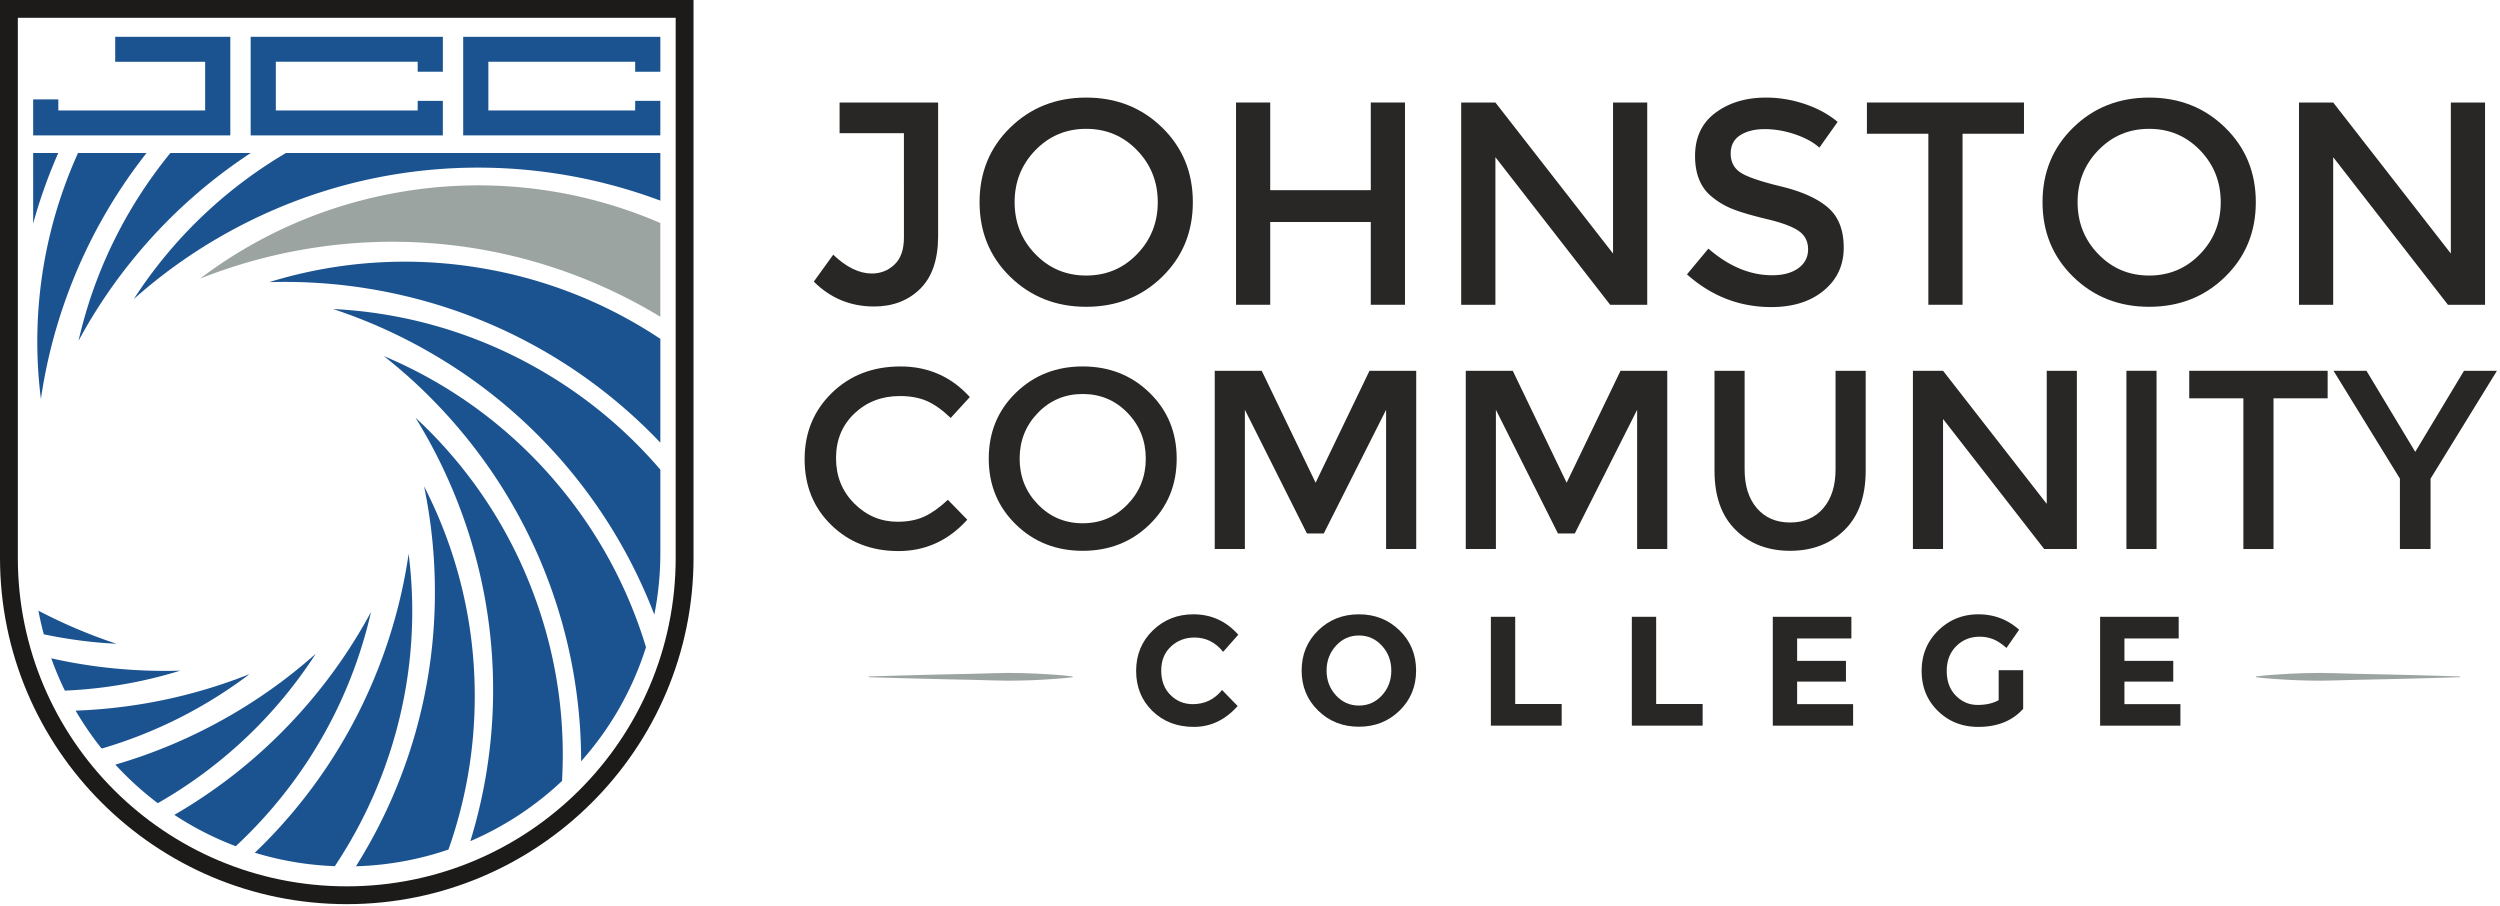<svg viewBox="0 0 276 100" xmlns="http://www.w3.org/2000/svg" fill-rule="evenodd" clip-rule="evenodd" stroke-linejoin="round" stroke-miterlimit="2">
  <path d="M271.582 74.762s-5.632.182-11.26.288c-1.41.036-2.817.086-4.136.099a74.337 74.337 0 01-3.608-.099c-1.055-.067-1.936-.118-2.55-.184a24.128 24.128 0 01-.969-.104v-.083s.352-.046.968-.103c.615-.066 1.496-.118 2.551-.183a71.871 71.871 0 013.608-.099c1.32.013 2.726.061 4.136.099 5.628.106 11.26.286 11.26.286v.083" fill="#9ca4a2"/>
  <path d="M240.528 68.094v2.391h-5.99v2.474h5.39v2.287h-5.39v2.492h6.18v2.373h-8.866V68.094h8.676" fill="#292725"/>
  <path d="M220.655 73.991h2.703v4.264c-1.195 1.33-2.847 1.994-4.959 1.994-1.768 0-3.25-.585-4.45-1.754-1.199-1.169-1.799-2.644-1.799-4.426 0-1.783.61-3.268 1.834-4.461 1.221-1.191 2.697-1.788 4.424-1.788 1.728 0 3.228.567 4.503 1.701l-1.396 2.012c-.539-.47-1.035-.794-1.49-.971a3.982 3.982 0 00-1.47-.267c-1.023 0-1.883.346-2.582 1.04-.7.694-1.052 1.608-1.052 2.742 0 1.135.336 2.044 1.007 2.725.673.682 1.473 1.022 2.402 1.022.931 0 1.705-.177 2.325-.532v-3.301" fill="#292725"/>
  <path d="M204.393 68.094v2.391h-5.99v2.474h5.39v2.287h-5.39v2.492h6.18v2.373h-8.866V68.094h8.676" fill="#292725"/>
  <path d="M180.155 80.111V68.094h2.685v9.628h5.131v2.389h-7.816" fill="#292725"/>
  <path d="M164.592 80.111V68.094h2.687v9.628h5.13v2.389h-7.817" fill="#292725"/>
  <path d="M154.513 78.452c-1.217 1.187-2.713 1.779-4.493 1.779-1.78 0-3.278-.592-4.494-1.779-1.217-1.186-1.825-2.662-1.825-4.427 0-1.765.608-3.24 1.825-4.426 1.216-1.186 2.714-1.779 4.494-1.779 1.78 0 3.276.593 4.493 1.779 1.217 1.186 1.825 2.661 1.825 4.426 0 1.765-.608 3.241-1.825 4.427m-.913-4.419c0-1.069-.344-1.985-1.032-2.741-.69-.756-1.536-1.134-2.54-1.134-1.005 0-1.85.378-2.539 1.134-.688.756-1.034 1.672-1.034 2.741 0 1.073.346 1.984 1.034 2.735.69.75 1.534 1.126 2.54 1.126 1.003 0 1.85-.376 2.54-1.126.687-.751 1.031-1.662 1.031-2.735" fill="#292725"/>
  <path d="M131.68 77.739c1.32 0 2.398-.522 3.235-1.563l1.723 1.769c-1.366 1.535-2.977 2.304-4.83 2.304-1.854 0-3.38-.585-4.58-1.754-1.198-1.169-1.799-2.646-1.799-4.427 0-1.782.611-3.268 1.834-4.46 1.222-1.192 2.717-1.789 4.486-1.789 1.973 0 3.625.751 4.956 2.253l-1.669 1.89c-.849-1.054-1.906-1.58-3.167-1.58-1.012 0-1.875.329-2.59.988-.719.659-1.078 1.546-1.078 2.664s.338 2.014 1.017 2.691c.676.676 1.497 1.014 2.461 1.014" fill="#292725"/>
  <path d="M95.908 74.68s5.631-.182 11.26-.288c1.41-.036 2.816-.086 4.136-.099a74.33 74.33 0 013.607.099c1.055.067 1.936.118 2.552.184.615.057.967.104.967.104v.083s-.352.046-.967.103c-.616.066-1.497.118-2.552.183-1.055.062-2.288.09-3.607.1-1.32-.014-2.727-.062-4.136-.1-5.629-.106-11.26-.286-11.26-.286v-.083" fill="#9ca4a2"/>
  <g fill="#292725">
    <path d="M272.027 40.933l-5.384 8.953-5.386-8.953h-3.637l7.33 11.908v7.771h3.385v-7.77l7.329-11.909h-3.637"/>
    <path d="M250.996 43.974v16.638h-3.327V43.974h-5.977v-3.04h15.28v3.04h-5.976"/>
    <path d="M234.756 60.611h3.327V40.934h-3.327v19.677z"/>
    <path d="M225.96 40.934h3.326v19.678h-3.608l-11.165-14.357v14.357h-3.327V40.934h3.327L225.96 55.63V40.934"/>
    <path d="M193.96 56.107c.904 1.051 2.125 1.577 3.666 1.577 1.54 0 2.763-.526 3.666-1.577.9-1.05 1.353-2.476 1.353-4.279V40.933h3.327V51.97c0 2.834-.781 5.016-2.341 6.545-1.56 1.53-3.561 2.294-6.005 2.294s-4.445-.764-6.004-2.294c-1.561-1.529-2.341-3.71-2.341-6.545V40.933h3.326v10.895c0 1.803.45 3.228 1.354 4.28"/>
    <path d="M165.148 60.612h-3.327V40.934h5.188l5.948 12.358 5.949-12.358h5.16v19.678h-3.327v-15.37l-6.88 13.653h-1.861l-6.85-13.654v15.371"/>
    <path d="M137.434 60.612h-3.327V40.934h5.188l5.948 12.358 5.949-12.358h5.159v19.678h-3.326v-15.37l-6.88 13.653h-1.861l-6.85-13.654v15.371"/>
    <path d="M126.918 57.895c-1.992 1.944-4.455 2.915-7.387 2.915-2.932 0-5.395-.97-7.386-2.915-1.993-1.943-2.988-4.364-2.988-7.263s.995-5.32 2.988-7.264c1.99-1.942 4.454-2.913 7.386-2.913 2.932 0 5.395.971 7.387 2.913 1.992 1.944 2.989 4.365 2.989 7.264 0 2.9-.997 5.32-2.99 7.263M124.48 45.58c-1.344-1.389-2.994-2.083-4.95-2.083-1.953 0-3.603.694-4.946 2.083-1.345 1.39-2.016 3.074-2.016 5.053 0 1.981.67 3.665 2.016 5.053 1.343 1.39 2.993 2.083 4.947 2.083 1.955 0 3.605-.694 4.949-2.083 1.343-1.388 2.015-3.072 2.015-5.053 0-1.979-.672-3.663-2.015-5.053"/>
    <path d="M99.092 57.6c1.146 0 2.133-.192 2.96-.577.827-.385 1.69-1 2.593-1.844l2.144 2.196c-2.088 2.31-4.62 3.463-7.6 3.463-2.978 0-5.45-.958-7.413-2.873-1.965-1.913-2.947-4.334-2.947-7.262s1.002-5.367 3.003-7.32c2.002-1.952 4.529-2.927 7.584-2.927 3.055 0 5.606 1.125 7.654 3.378l-2.114 2.308c-.94-.9-1.83-1.529-2.664-1.886-.837-.357-1.82-.534-2.947-.534-1.992 0-3.664.642-5.018 1.928-1.353 1.285-2.03 2.928-2.03 4.926 0 2 .672 3.67 2.016 5.011 1.344 1.342 2.936 2.013 4.779 2.013"/>
  </g>
  <g fill="#292725">
    <path d="M270.572 11.316h3.776v22.331h-4.096l-12.668-16.293v16.293h-3.775V11.316h3.775l12.988 16.675V11.316"/>
    <path d="M245.65 30.563c-2.26 2.205-5.055 3.307-8.382 3.307-3.328 0-6.124-1.102-8.382-3.307-2.26-2.205-3.39-4.951-3.39-8.241 0-3.292 1.13-6.038 3.39-8.243 2.258-2.204 5.054-3.306 8.382-3.306 3.327 0 6.121 1.102 8.381 3.306 2.262 2.205 3.393 4.951 3.393 8.243 0 3.29-1.131 6.036-3.393 8.241m-2.766-13.976c-1.526-1.576-3.398-2.364-5.615-2.364-2.219 0-4.091.788-5.614 2.364-1.525 1.576-2.288 3.487-2.288 5.735 0 2.246.762 4.158 2.287 5.733 1.524 1.577 3.397 2.364 5.615 2.364 2.218 0 4.089-.787 5.615-2.364 1.525-1.575 2.286-3.487 2.286-5.733 0-2.248-.76-4.159-2.286-5.735"/>
    <path d="M216.665 14.766v18.88h-3.775v-18.88h-6.783v-3.45h17.34v3.45h-6.782"/>
    <path d="M194.83 14.255c-1.1 0-2 .223-2.705.671-.704.446-1.056 1.123-1.056 2.027 0 .906.353 1.599 1.057 2.077.704.479 2.202.996 4.494 1.55 2.293.554 4.022 1.33 5.183 2.333 1.163 1 1.744 2.474 1.744 4.423 0 1.949-.736 3.531-2.208 4.744-1.47 1.214-3.402 1.821-5.79 1.821-3.498 0-6.6-1.202-9.31-3.61l2.367-2.843c2.261 1.96 4.608 2.939 7.04 2.939 1.216 0 2.18-.26 2.896-.783.712-.522 1.07-1.214 1.07-2.076 0-.863-.336-1.533-1.007-2.011-.672-.481-1.828-.917-3.472-1.312-1.643-.393-2.89-.755-3.743-1.086a8.453 8.453 0 01-2.272-1.293c-1.323-1.001-1.983-2.535-1.983-4.601 0-2.065.752-3.657 2.254-4.776 1.504-1.117 3.364-1.676 5.583-1.676 1.43 0 2.848.233 4.256.702 1.408.469 2.624 1.13 3.647 1.981l-2.016 2.843c-.66-.596-1.557-1.085-2.687-1.47-1.13-.382-2.245-.574-3.343-.574"/>
    <path d="M178.08 11.316h3.775v22.331h-4.094l-12.668-16.293v16.293h-3.777V11.316h3.776l12.988 16.675V11.316"/>
    <path d="M136.458 33.646v-22.33h3.775v9.679h11.102v-9.679h3.775v22.33h-3.775v-9.137h-11.102v9.137h-3.775"/>
    <path d="M128.3 30.563c-2.262 2.205-5.056 3.307-8.383 3.307-3.327 0-6.122-1.102-8.383-3.307-2.26-2.205-3.39-4.951-3.39-8.241 0-3.292 1.13-6.038 3.39-8.243 2.261-2.204 5.056-3.306 8.383-3.306 3.327 0 6.121 1.102 8.382 3.306 2.26 2.205 3.391 4.951 3.391 8.243 0 3.29-1.13 6.036-3.39 8.241m-2.769-13.976c-1.525-1.576-3.396-2.364-5.614-2.364s-4.09.788-5.615 2.364c-1.526 1.576-2.288 3.487-2.288 5.735 0 2.246.763 4.158 2.289 5.733 1.524 1.577 3.396 2.364 5.614 2.364s4.09-.787 5.614-2.364c1.525-1.575 2.287-3.487 2.287-5.733 0-2.248-.761-4.159-2.286-5.735"/>
    <path d="M92.69 14.702v-3.386h10.879v14.727c0 2.598-.663 4.547-1.985 5.845-1.321 1.299-3.016 1.949-5.085 1.949-2.603 0-4.82-.915-6.656-2.747l2.144-2.97c1.45 1.383 2.869 2.075 4.255 2.075.981 0 1.818-.329 2.511-.99.694-.658 1.04-1.65 1.04-2.971V14.702h-7.102"/>
  </g>
  <g>
    <path d="M0 0v61.591C0 82.67 17.173 99.818 38.281 99.818c21.11 0 38.285-17.147 38.285-38.23V0H0zm74.595 1.966v59.626c0 20.025-16.258 36.26-36.312 36.26-20.056 0-36.314-16.235-36.314-36.261V1.966h72.626z" fill="#1d1b1a"/>
    <path d="M43.953 21.244a50.657 50.657 0 00-21.873 9.52 57.6 57.6 0 0111.283-3.197c14.204-2.501 28.107.475 39.538 7.403V24.62a50.643 50.643 0 00-28.948-3.376" fill="#9ca4a2"/>
    <path d="M30.336 88.891a50.47 50.47 0 0010.624-21.33 57.11 57.11 0 01-6.583 9.69 57.018 57.018 0 01-15.13 12.71 34.443 34.443 0 006.78 3.46 51.059 51.059 0 004.31-4.53" fill="#1b5391"/>
    <path d="M45.113 61.144a57.133 57.133 0 01-2.866 11.355 56.795 56.795 0 01-14.112 21.642 34.631 34.631 0 008.83 1.484 50.883 50.883 0 005.472-10.807c2.856-7.84 3.657-15.928 2.676-23.674" fill="#1b5391"/>
    <path d="M45.87 46.114a57.314 57.314 0 015.114 10.539 56.73 56.73 0 01.941 36.21 34.7 34.7 0 0010.123-6.647 50.438 50.438 0 00-2.99-20.247 50.498 50.498 0 00-13.189-19.855" fill="#1b5391"/>
    <path d="M34.863 72.171a57.292 57.292 0 01-9.509 6.858 57.308 57.308 0 01-12.618 5.385 34.935 34.935 0 004.683 4.257c.052-.03.101-.055.151-.085 7.235-4.171 13.057-9.851 17.293-16.415" fill="#1b5391"/>
    <path d="M46.818 53.695a57.2 57.2 0 011.195 11.65 56.72 56.72 0 01-8.716 30.291 34.64 34.64 0 0010.21-1.843 50.513 50.513 0 002.905-16.937 50.436 50.436 0 00-5.594-23.161" fill="#1b5391"/>
    <path d="M4.244 67.421c.161.88.36 1.749.59 2.605 2.66.563 5.341.913 8.022 1.046a57.61 57.61 0 01-8.612-3.651" fill="#1b5391"/>
    <path d="M42.38 39.314a57.186 57.186 0 018.415 8.158 56.755 56.755 0 0113.362 36.573 34.586 34.586 0 007.16-12.591 50.57 50.57 0 00-9.744-17.986A50.609 50.609 0 0042.38 39.314" fill="#1b5391"/>
    <path d="M16.267 77.621a57.986 57.986 0 01-7.92.834 34.409 34.409 0 002.875 4.187 50.468 50.468 0 0016.326-8.219 57.435 57.435 0 01-11.28 3.198" fill="#1b5391"/>
    <path d="M27.682 16.893h-8.875c-5.095 6.25-8.46 13.356-10.138 20.733a57.26 57.26 0 016.585-9.69 56.977 56.977 0 0112.428-11.043" fill="#1b5391"/>
    <path d="M8.21 73.191a58.613 58.613 0 01-2.55-.512 34.564 34.564 0 001.502 3.566 50.545 50.545 0 0012.744-2.205 57.463 57.463 0 01-11.697-.849" fill="#1b5391"/>
    <path d="M7.194 20.368a50.46 50.46 0 00-2.678 23.675 57.163 57.163 0 012.867-11.356 57.013 57.013 0 018.797-15.795H8.61a51.44 51.44 0 00-1.416 3.476" fill="#1b5391"/>
    <path d="M3.661 16.893v7.788a56.573 56.573 0 012.771-7.788h-2.77" fill="#1b5391"/>
    <path d="M29.722 31.148a57.388 57.388 0 0111.7.847c12.514 2.206 23.354 8.323 31.48 16.875V37.412a50.66 50.66 0 00-19.365-7.742 50.659 50.659 0 00-23.815 1.478" fill="#1b5391"/>
    <path d="M59.657 40.862a50.661 50.661 0 00-22.885-6.746 57.41 57.41 0 0110.701 4.793 56.82 56.82 0 0124.763 28.947c.436-2.192.666-4.455.666-6.774v-9.231a50.745 50.745 0 00-13.245-10.989" fill="#1b5391"/>
    <path d="M14.77 33.016a57.35 57.35 0 019.505-6.86c15.388-8.871 33.191-9.779 48.627-4.007v-5.256H31.568A50.539 50.539 0 0014.77 33.016" fill="#1b5391"/>
    <g fill="#1b5391">
      <path d="M72.902 11.134h-2.779v1.06H53.916V6.818h16.207v1.103h2.78V4.066H51.136v10.88h21.765v-3.812"/>
      <path d="M48.891 11.134h-2.779v1.06h-15.66V6.818h15.66v1.103h2.78V4.066H27.672v10.88h21.218v-3.812"/>
      <path d="M25.427 4.066H12.718V6.82h9.93v5.374H6.44v-1.222H3.661v3.975h21.766V4.066"/>
    </g>
  </g>
</svg>
